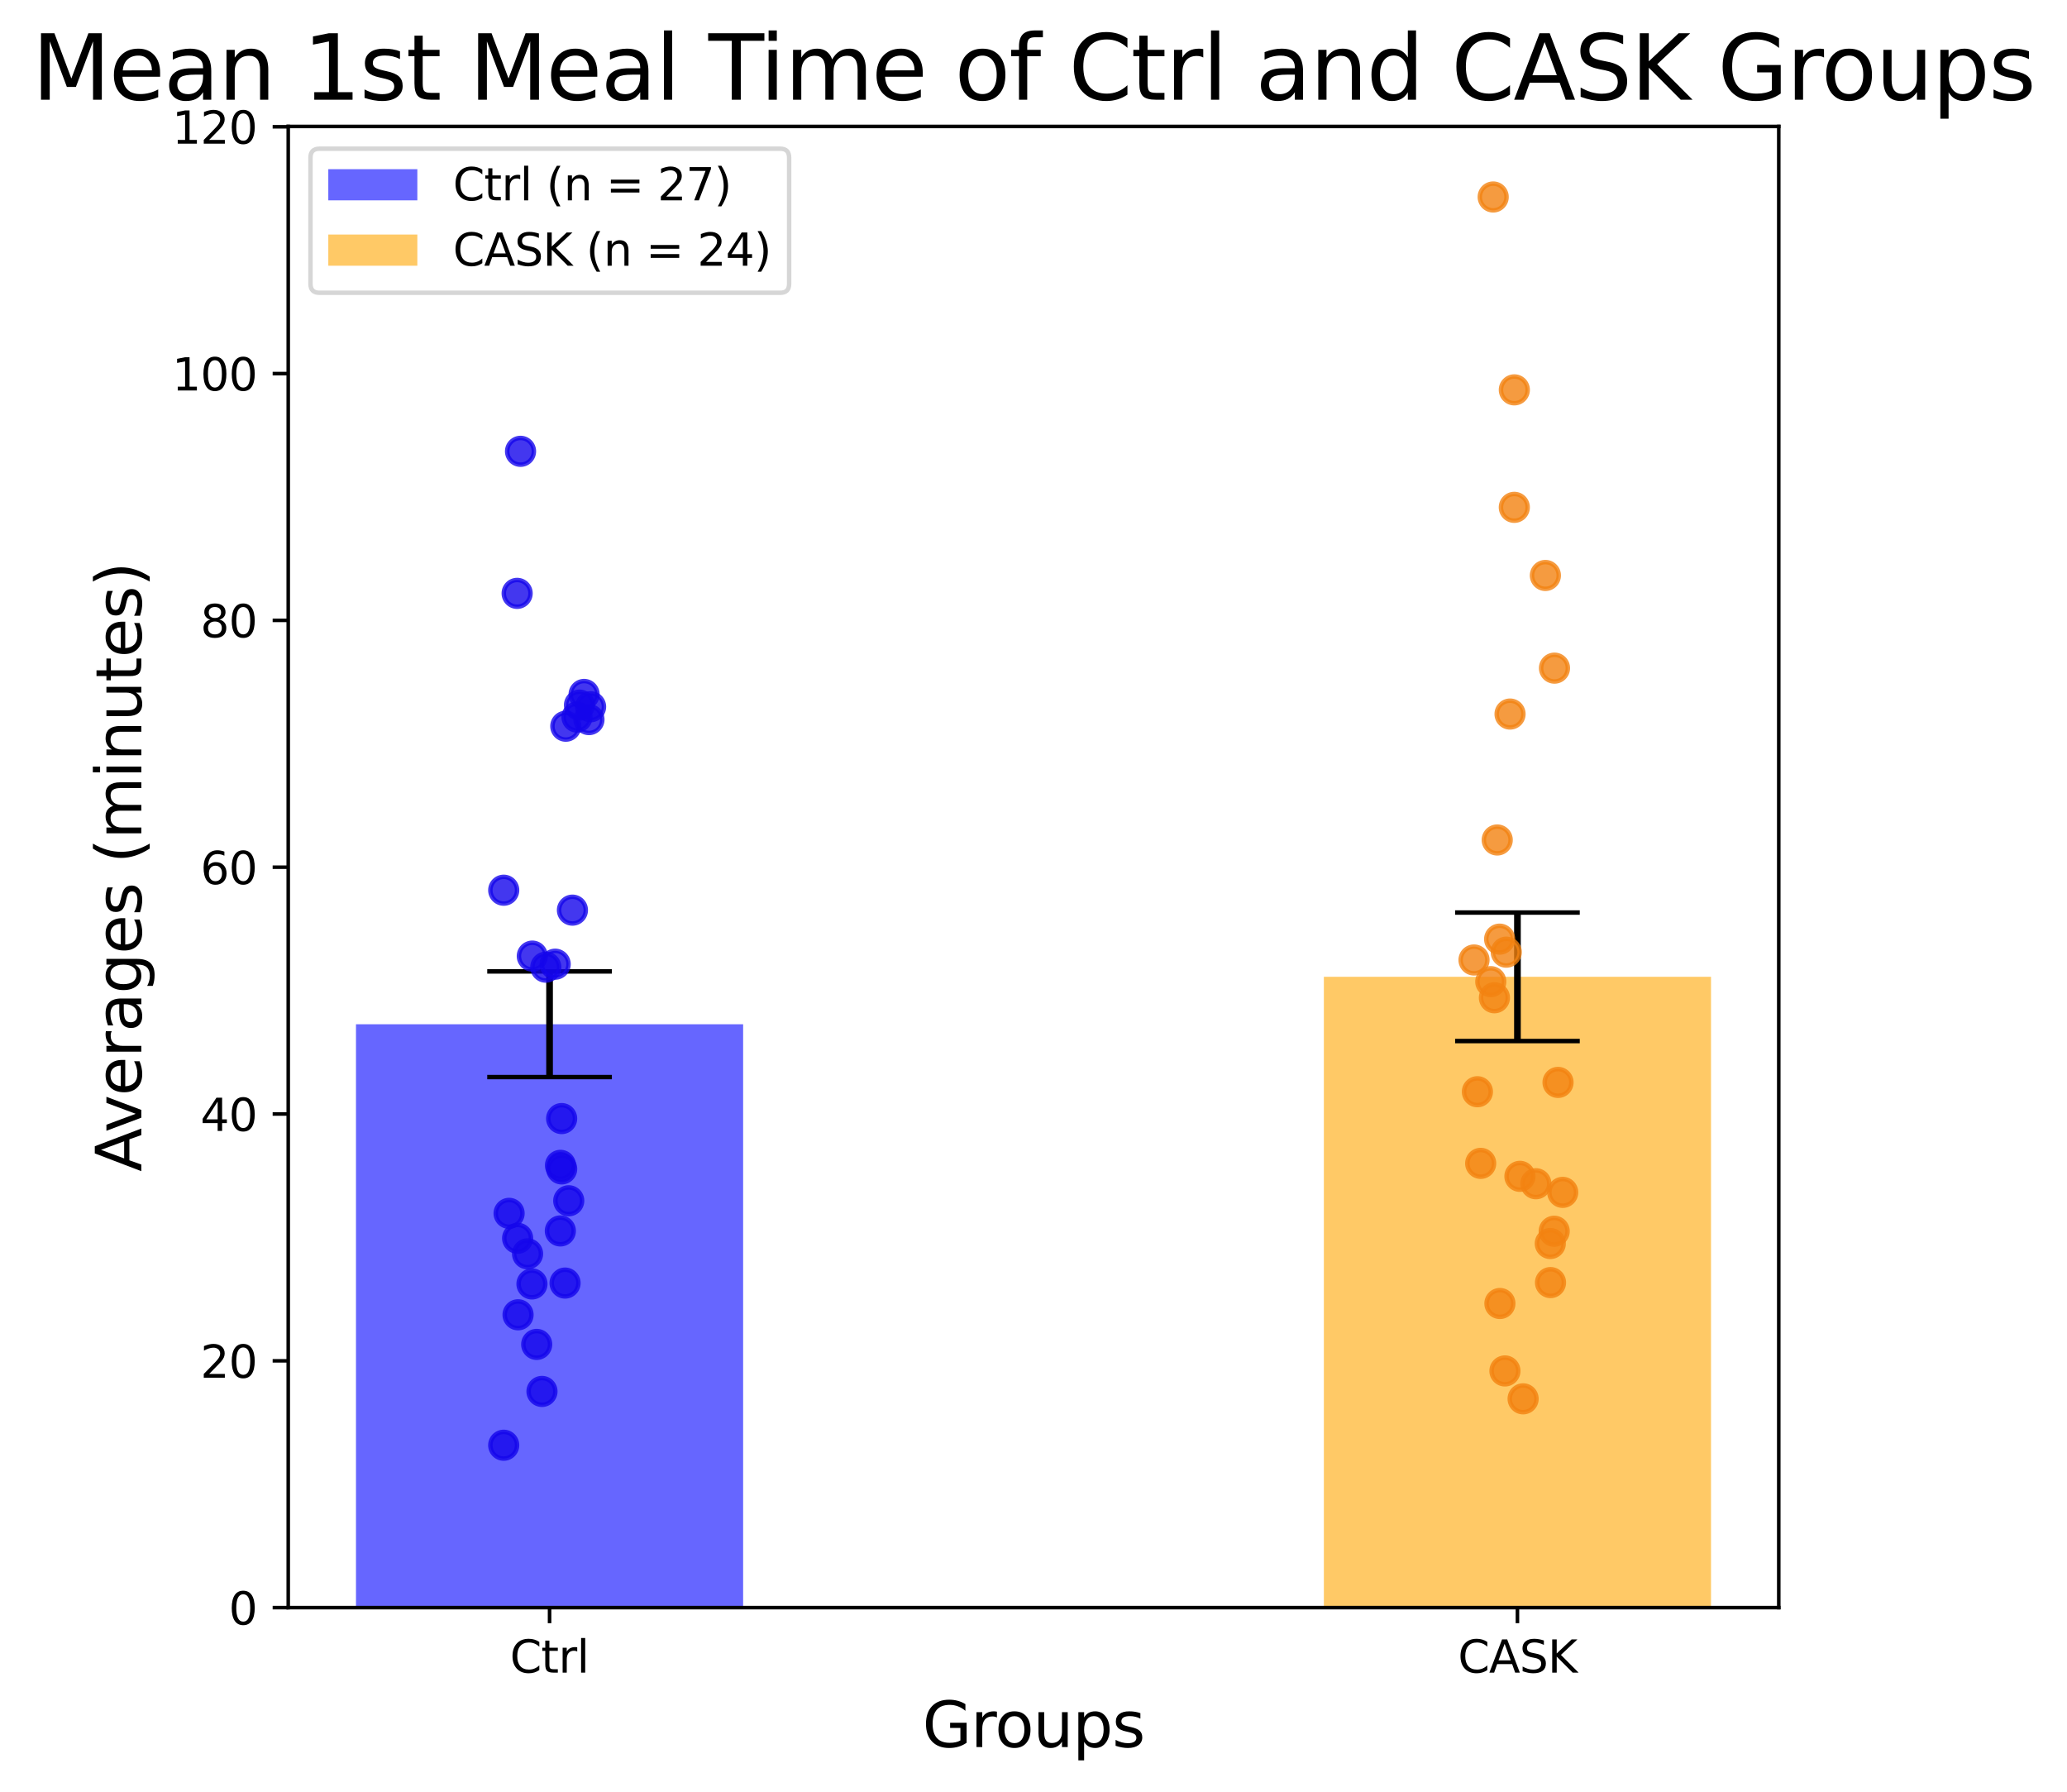<?xml version="1.0" encoding="utf-8" standalone="no"?>
<!DOCTYPE svg PUBLIC "-//W3C//DTD SVG 1.1//EN"
  "http://www.w3.org/Graphics/SVG/1.1/DTD/svg11.dtd">
<svg xmlns:xlink="http://www.w3.org/1999/xlink" width="464.284pt" height="402.464pt" viewBox="0 0 464.284 402.464" xmlns="http://www.w3.org/2000/svg" version="1.1">
 <defs>
  <style type="text/css">*{stroke-linejoin: round; stroke-linecap: butt}</style>
 </defs>
 <g id="figure_1">
  <g id="patch_1">
   <path d="M 0 402.464 
L 464.284 402.464 
L 464.284 0 
L 0 0 
z
" style="fill: #ffffff"/>
  </g>
  <g id="axes_1">
   <g id="patch_2">
    <path d="M 64.742 361.037 
L 399.542 361.037 
L 399.542 28.397 
L 64.742 28.397 
z
" style="fill: #ffffff"/>
   </g>
   <g id="patch_3">
    <path d="M 79.96 361.037 
L 166.921 361.037 
L 166.921 230.021 
L 79.96 230.021 
z
" clip-path="url(#pd42b64e1a0)" style="fill: #0000ff; opacity: 0.6"/>
   </g>
   <g id="patch_4">
    <path d="M 297.363 361.037 
L 384.324 361.037 
L 384.324 219.366 
L 297.363 219.366 
z
" clip-path="url(#pd42b64e1a0)" style="fill: #ffa500; opacity: 0.6"/>
   </g>
   <g id="LineCollection_1">
    <path d="M 123.441 241.887 
L 123.441 218.155 
" clip-path="url(#pd42b64e1a0)" style="fill: none; stroke: #000000; stroke-width: 1.5"/>
   </g>
   <g id="line2d_1">
    <defs>
     <path id="m897ebde134" d="M 14 0 
L -14 -0 
" style="stroke: #000000"/>
    </defs>
    <g clip-path="url(#pd42b64e1a0)">
     <use xlink:href="#m897ebde134" x="123.441" y="241.887" style="stroke: #000000"/>
    </g>
   </g>
   <g id="line2d_2">
    <g clip-path="url(#pd42b64e1a0)">
     <use xlink:href="#m897ebde134" x="123.441" y="218.155" style="stroke: #000000"/>
    </g>
   </g>
   <g id="LineCollection_2">
    <path d="M 340.843 233.795 
L 340.843 204.937 
" clip-path="url(#pd42b64e1a0)" style="fill: none; stroke: #000000; stroke-width: 1.5"/>
   </g>
   <g id="line2d_3">
    <g clip-path="url(#pd42b64e1a0)">
     <use xlink:href="#m897ebde134" x="340.843" y="233.795" style="stroke: #000000"/>
    </g>
   </g>
   <g id="line2d_4">
    <g clip-path="url(#pd42b64e1a0)">
     <use xlink:href="#m897ebde134" x="340.843" y="204.937" style="stroke: #000000"/>
    </g>
   </g>
   <g id="matplotlib.axis_1">
    <g id="xtick_1">
     <g id="line2d_5">
      <defs>
       <path id="m93d52ae593" d="M 0 0 
L 0 3.5 
" style="stroke: #000000; stroke-width: 0.8"/>
      </defs>
      <g>
       <use xlink:href="#m93d52ae593" x="123.441" y="361.037" style="stroke: #000000; stroke-width: 0.8"/>
      </g>
     </g>
     <g id="text_1">
      <!-- Ctrl -->
      <g transform="translate(114.545 375.635) scale(0.1 -0.1)">
       <defs>
        <path id="DejaVuSans-43" d="M 4122 4306 
L 4122 3641 
Q 3803 3938 3442 4084 
Q 3081 4231 2675 4231 
Q 1875 4231 1450 3742 
Q 1025 3253 1025 2328 
Q 1025 1406 1450 917 
Q 1875 428 2675 428 
Q 3081 428 3442 575 
Q 3803 722 4122 1019 
L 4122 359 
Q 3791 134 3420 21 
Q 3050 -91 2638 -91 
Q 1578 -91 968 557 
Q 359 1206 359 2328 
Q 359 3453 968 4101 
Q 1578 4750 2638 4750 
Q 3056 4750 3426 4639 
Q 3797 4528 4122 4306 
z
" transform="scale(0.016)"/>
        <path id="DejaVuSans-74" d="M 1172 4494 
L 1172 3500 
L 2356 3500 
L 2356 3053 
L 1172 3053 
L 1172 1153 
Q 1172 725 1289 603 
Q 1406 481 1766 481 
L 2356 481 
L 2356 0 
L 1766 0 
Q 1100 0 847 248 
Q 594 497 594 1153 
L 594 3053 
L 172 3053 
L 172 3500 
L 594 3500 
L 594 4494 
L 1172 4494 
z
" transform="scale(0.016)"/>
        <path id="DejaVuSans-72" d="M 2631 2963 
Q 2534 3019 2420 3045 
Q 2306 3072 2169 3072 
Q 1681 3072 1420 2755 
Q 1159 2438 1159 1844 
L 1159 0 
L 581 0 
L 581 3500 
L 1159 3500 
L 1159 2956 
Q 1341 3275 1631 3429 
Q 1922 3584 2338 3584 
Q 2397 3584 2469 3576 
Q 2541 3569 2628 3553 
L 2631 2963 
z
" transform="scale(0.016)"/>
        <path id="DejaVuSans-6c" d="M 603 4863 
L 1178 4863 
L 1178 0 
L 603 0 
L 603 4863 
z
" transform="scale(0.016)"/>
       </defs>
       <use xlink:href="#DejaVuSans-43"/>
       <use xlink:href="#DejaVuSans-74" x="69.824"/>
       <use xlink:href="#DejaVuSans-72" x="109.033"/>
       <use xlink:href="#DejaVuSans-6c" x="150.146"/>
      </g>
     </g>
    </g>
    <g id="xtick_2">
     <g id="line2d_6">
      <g>
       <use xlink:href="#m93d52ae593" x="340.843" y="361.037" style="stroke: #000000; stroke-width: 0.8"/>
      </g>
     </g>
     <g id="text_2">
      <!-- CASK -->
      <g transform="translate(327.479 375.635) scale(0.1 -0.1)">
       <defs>
        <path id="DejaVuSans-41" d="M 2188 4044 
L 1331 1722 
L 3047 1722 
L 2188 4044 
z
M 1831 4666 
L 2547 4666 
L 4325 0 
L 3669 0 
L 3244 1197 
L 1141 1197 
L 716 0 
L 50 0 
L 1831 4666 
z
" transform="scale(0.016)"/>
        <path id="DejaVuSans-53" d="M 3425 4513 
L 3425 3897 
Q 3066 4069 2747 4153 
Q 2428 4238 2131 4238 
Q 1616 4238 1336 4038 
Q 1056 3838 1056 3469 
Q 1056 3159 1242 3001 
Q 1428 2844 1947 2747 
L 2328 2669 
Q 3034 2534 3370 2195 
Q 3706 1856 3706 1288 
Q 3706 609 3251 259 
Q 2797 -91 1919 -91 
Q 1588 -91 1214 -16 
Q 841 59 441 206 
L 441 856 
Q 825 641 1194 531 
Q 1563 422 1919 422 
Q 2459 422 2753 634 
Q 3047 847 3047 1241 
Q 3047 1584 2836 1778 
Q 2625 1972 2144 2069 
L 1759 2144 
Q 1053 2284 737 2584 
Q 422 2884 422 3419 
Q 422 4038 858 4394 
Q 1294 4750 2059 4750 
Q 2388 4750 2728 4690 
Q 3069 4631 3425 4513 
z
" transform="scale(0.016)"/>
        <path id="DejaVuSans-4b" d="M 628 4666 
L 1259 4666 
L 1259 2694 
L 3353 4666 
L 4166 4666 
L 1850 2491 
L 4331 0 
L 3500 0 
L 1259 2247 
L 1259 0 
L 628 0 
L 628 4666 
z
" transform="scale(0.016)"/>
       </defs>
       <use xlink:href="#DejaVuSans-43"/>
       <use xlink:href="#DejaVuSans-41" x="69.824"/>
       <use xlink:href="#DejaVuSans-53" x="138.232"/>
       <use xlink:href="#DejaVuSans-4b" x="201.709"/>
      </g>
     </g>
    </g>
    <g id="text_3">
     <!-- Groups -->
     <g transform="translate(207.188 392.353) scale(0.14 -0.14)">
      <defs>
       <path id="DejaVuSans-47" d="M 3809 666 
L 3809 1919 
L 2778 1919 
L 2778 2438 
L 4434 2438 
L 4434 434 
Q 4069 175 3628 42 
Q 3188 -91 2688 -91 
Q 1594 -91 976 548 
Q 359 1188 359 2328 
Q 359 3472 976 4111 
Q 1594 4750 2688 4750 
Q 3144 4750 3555 4637 
Q 3966 4525 4313 4306 
L 4313 3634 
Q 3963 3931 3569 4081 
Q 3175 4231 2741 4231 
Q 1884 4231 1454 3753 
Q 1025 3275 1025 2328 
Q 1025 1384 1454 906 
Q 1884 428 2741 428 
Q 3075 428 3337 486 
Q 3600 544 3809 666 
z
" transform="scale(0.016)"/>
       <path id="DejaVuSans-6f" d="M 1959 3097 
Q 1497 3097 1228 2736 
Q 959 2375 959 1747 
Q 959 1119 1226 758 
Q 1494 397 1959 397 
Q 2419 397 2687 759 
Q 2956 1122 2956 1747 
Q 2956 2369 2687 2733 
Q 2419 3097 1959 3097 
z
M 1959 3584 
Q 2709 3584 3137 3096 
Q 3566 2609 3566 1747 
Q 3566 888 3137 398 
Q 2709 -91 1959 -91 
Q 1206 -91 779 398 
Q 353 888 353 1747 
Q 353 2609 779 3096 
Q 1206 3584 1959 3584 
z
" transform="scale(0.016)"/>
       <path id="DejaVuSans-75" d="M 544 1381 
L 544 3500 
L 1119 3500 
L 1119 1403 
Q 1119 906 1312 657 
Q 1506 409 1894 409 
Q 2359 409 2629 706 
Q 2900 1003 2900 1516 
L 2900 3500 
L 3475 3500 
L 3475 0 
L 2900 0 
L 2900 538 
Q 2691 219 2414 64 
Q 2138 -91 1772 -91 
Q 1169 -91 856 284 
Q 544 659 544 1381 
z
M 1991 3584 
L 1991 3584 
z
" transform="scale(0.016)"/>
       <path id="DejaVuSans-70" d="M 1159 525 
L 1159 -1331 
L 581 -1331 
L 581 3500 
L 1159 3500 
L 1159 2969 
Q 1341 3281 1617 3432 
Q 1894 3584 2278 3584 
Q 2916 3584 3314 3078 
Q 3713 2572 3713 1747 
Q 3713 922 3314 415 
Q 2916 -91 2278 -91 
Q 1894 -91 1617 61 
Q 1341 213 1159 525 
z
M 3116 1747 
Q 3116 2381 2855 2742 
Q 2594 3103 2138 3103 
Q 1681 3103 1420 2742 
Q 1159 2381 1159 1747 
Q 1159 1113 1420 752 
Q 1681 391 2138 391 
Q 2594 391 2855 752 
Q 3116 1113 3116 1747 
z
" transform="scale(0.016)"/>
       <path id="DejaVuSans-73" d="M 2834 3397 
L 2834 2853 
Q 2591 2978 2328 3040 
Q 2066 3103 1784 3103 
Q 1356 3103 1142 2972 
Q 928 2841 928 2578 
Q 928 2378 1081 2264 
Q 1234 2150 1697 2047 
L 1894 2003 
Q 2506 1872 2764 1633 
Q 3022 1394 3022 966 
Q 3022 478 2636 193 
Q 2250 -91 1575 -91 
Q 1294 -91 989 -36 
Q 684 19 347 128 
L 347 722 
Q 666 556 975 473 
Q 1284 391 1588 391 
Q 1994 391 2212 530 
Q 2431 669 2431 922 
Q 2431 1156 2273 1281 
Q 2116 1406 1581 1522 
L 1381 1569 
Q 847 1681 609 1914 
Q 372 2147 372 2553 
Q 372 3047 722 3315 
Q 1072 3584 1716 3584 
Q 2034 3584 2315 3537 
Q 2597 3491 2834 3397 
z
" transform="scale(0.016)"/>
      </defs>
      <use xlink:href="#DejaVuSans-47"/>
      <use xlink:href="#DejaVuSans-72" x="77.49"/>
      <use xlink:href="#DejaVuSans-6f" x="116.354"/>
      <use xlink:href="#DejaVuSans-75" x="177.535"/>
      <use xlink:href="#DejaVuSans-70" x="240.914"/>
      <use xlink:href="#DejaVuSans-73" x="304.391"/>
     </g>
    </g>
   </g>
   <g id="matplotlib.axis_2">
    <g id="ytick_1">
     <g id="line2d_7">
      <defs>
       <path id="mff7e9d0600" d="M 0 0 
L -3.5 0 
" style="stroke: #000000; stroke-width: 0.8"/>
      </defs>
      <g>
       <use xlink:href="#mff7e9d0600" x="64.742" y="361.037" style="stroke: #000000; stroke-width: 0.8"/>
      </g>
     </g>
     <g id="text_4">
      <!-- 0 -->
      <g transform="translate(51.38 364.836) scale(0.1 -0.1)">
       <defs>
        <path id="DejaVuSans-30" d="M 2034 4250 
Q 1547 4250 1301 3770 
Q 1056 3291 1056 2328 
Q 1056 1369 1301 889 
Q 1547 409 2034 409 
Q 2525 409 2770 889 
Q 3016 1369 3016 2328 
Q 3016 3291 2770 3770 
Q 2525 4250 2034 4250 
z
M 2034 4750 
Q 2819 4750 3233 4129 
Q 3647 3509 3647 2328 
Q 3647 1150 3233 529 
Q 2819 -91 2034 -91 
Q 1250 -91 836 529 
Q 422 1150 422 2328 
Q 422 3509 836 4129 
Q 1250 4750 2034 4750 
z
" transform="scale(0.016)"/>
       </defs>
       <use xlink:href="#DejaVuSans-30"/>
      </g>
     </g>
    </g>
    <g id="ytick_2">
     <g id="line2d_8">
      <g>
       <use xlink:href="#mff7e9d0600" x="64.742" y="305.609" style="stroke: #000000; stroke-width: 0.8"/>
      </g>
     </g>
     <g id="text_5">
      <!-- 20 -->
      <g transform="translate(45.017 309.408) scale(0.1 -0.1)">
       <defs>
        <path id="DejaVuSans-32" d="M 1228 531 
L 3431 531 
L 3431 0 
L 469 0 
L 469 531 
Q 828 903 1448 1529 
Q 2069 2156 2228 2338 
Q 2531 2678 2651 2914 
Q 2772 3150 2772 3378 
Q 2772 3750 2511 3984 
Q 2250 4219 1831 4219 
Q 1534 4219 1204 4116 
Q 875 4013 500 3803 
L 500 4441 
Q 881 4594 1212 4672 
Q 1544 4750 1819 4750 
Q 2544 4750 2975 4387 
Q 3406 4025 3406 3419 
Q 3406 3131 3298 2873 
Q 3191 2616 2906 2266 
Q 2828 2175 2409 1742 
Q 1991 1309 1228 531 
z
" transform="scale(0.016)"/>
       </defs>
       <use xlink:href="#DejaVuSans-32"/>
       <use xlink:href="#DejaVuSans-30" x="63.623"/>
      </g>
     </g>
    </g>
    <g id="ytick_3">
     <g id="line2d_9">
      <g>
       <use xlink:href="#mff7e9d0600" x="64.742" y="250.18" style="stroke: #000000; stroke-width: 0.8"/>
      </g>
     </g>
     <g id="text_6">
      <!-- 40 -->
      <g transform="translate(45.017 253.98) scale(0.1 -0.1)">
       <defs>
        <path id="DejaVuSans-34" d="M 2419 4116 
L 825 1625 
L 2419 1625 
L 2419 4116 
z
M 2253 4666 
L 3047 4666 
L 3047 1625 
L 3713 1625 
L 3713 1100 
L 3047 1100 
L 3047 0 
L 2419 0 
L 2419 1100 
L 313 1100 
L 313 1709 
L 2253 4666 
z
" transform="scale(0.016)"/>
       </defs>
       <use xlink:href="#DejaVuSans-34"/>
       <use xlink:href="#DejaVuSans-30" x="63.623"/>
      </g>
     </g>
    </g>
    <g id="ytick_4">
     <g id="line2d_10">
      <g>
       <use xlink:href="#mff7e9d0600" x="64.742" y="194.752" style="stroke: #000000; stroke-width: 0.8"/>
      </g>
     </g>
     <g id="text_7">
      <!-- 60 -->
      <g transform="translate(45.017 198.551) scale(0.1 -0.1)">
       <defs>
        <path id="DejaVuSans-36" d="M 2113 2584 
Q 1688 2584 1439 2293 
Q 1191 2003 1191 1497 
Q 1191 994 1439 701 
Q 1688 409 2113 409 
Q 2538 409 2786 701 
Q 3034 994 3034 1497 
Q 3034 2003 2786 2293 
Q 2538 2584 2113 2584 
z
M 3366 4563 
L 3366 3988 
Q 3128 4100 2886 4159 
Q 2644 4219 2406 4219 
Q 1781 4219 1451 3797 
Q 1122 3375 1075 2522 
Q 1259 2794 1537 2939 
Q 1816 3084 2150 3084 
Q 2853 3084 3261 2657 
Q 3669 2231 3669 1497 
Q 3669 778 3244 343 
Q 2819 -91 2113 -91 
Q 1303 -91 875 529 
Q 447 1150 447 2328 
Q 447 3434 972 4092 
Q 1497 4750 2381 4750 
Q 2619 4750 2861 4703 
Q 3103 4656 3366 4563 
z
" transform="scale(0.016)"/>
       </defs>
       <use xlink:href="#DejaVuSans-36"/>
       <use xlink:href="#DejaVuSans-30" x="63.623"/>
      </g>
     </g>
    </g>
    <g id="ytick_5">
     <g id="line2d_11">
      <g>
       <use xlink:href="#mff7e9d0600" x="64.742" y="139.324" style="stroke: #000000; stroke-width: 0.8"/>
      </g>
     </g>
     <g id="text_8">
      <!-- 80 -->
      <g transform="translate(45.017 143.123) scale(0.1 -0.1)">
       <defs>
        <path id="DejaVuSans-38" d="M 2034 2216 
Q 1584 2216 1326 1975 
Q 1069 1734 1069 1313 
Q 1069 891 1326 650 
Q 1584 409 2034 409 
Q 2484 409 2743 651 
Q 3003 894 3003 1313 
Q 3003 1734 2745 1975 
Q 2488 2216 2034 2216 
z
M 1403 2484 
Q 997 2584 770 2862 
Q 544 3141 544 3541 
Q 544 4100 942 4425 
Q 1341 4750 2034 4750 
Q 2731 4750 3128 4425 
Q 3525 4100 3525 3541 
Q 3525 3141 3298 2862 
Q 3072 2584 2669 2484 
Q 3125 2378 3379 2068 
Q 3634 1759 3634 1313 
Q 3634 634 3220 271 
Q 2806 -91 2034 -91 
Q 1263 -91 848 271 
Q 434 634 434 1313 
Q 434 1759 690 2068 
Q 947 2378 1403 2484 
z
M 1172 3481 
Q 1172 3119 1398 2916 
Q 1625 2713 2034 2713 
Q 2441 2713 2670 2916 
Q 2900 3119 2900 3481 
Q 2900 3844 2670 4047 
Q 2441 4250 2034 4250 
Q 1625 4250 1398 4047 
Q 1172 3844 1172 3481 
z
" transform="scale(0.016)"/>
       </defs>
       <use xlink:href="#DejaVuSans-38"/>
       <use xlink:href="#DejaVuSans-30" x="63.623"/>
      </g>
     </g>
    </g>
    <g id="ytick_6">
     <g id="line2d_12">
      <g>
       <use xlink:href="#mff7e9d0600" x="64.742" y="83.896" style="stroke: #000000; stroke-width: 0.8"/>
      </g>
     </g>
     <g id="text_9">
      <!-- 100 -->
      <g transform="translate(38.655 87.695) scale(0.1 -0.1)">
       <defs>
        <path id="DejaVuSans-31" d="M 794 531 
L 1825 531 
L 1825 4091 
L 703 3866 
L 703 4441 
L 1819 4666 
L 2450 4666 
L 2450 531 
L 3481 531 
L 3481 0 
L 794 0 
L 794 531 
z
" transform="scale(0.016)"/>
       </defs>
       <use xlink:href="#DejaVuSans-31"/>
       <use xlink:href="#DejaVuSans-30" x="63.623"/>
       <use xlink:href="#DejaVuSans-30" x="127.246"/>
      </g>
     </g>
    </g>
    <g id="ytick_7">
     <g id="line2d_13">
      <g>
       <use xlink:href="#mff7e9d0600" x="64.742" y="28.468" style="stroke: #000000; stroke-width: 0.8"/>
      </g>
     </g>
     <g id="text_10">
      <!-- 120 -->
      <g transform="translate(38.655 32.267) scale(0.1 -0.1)">
       <use xlink:href="#DejaVuSans-31"/>
       <use xlink:href="#DejaVuSans-32" x="63.623"/>
       <use xlink:href="#DejaVuSans-30" x="127.246"/>
      </g>
     </g>
    </g>
    <g id="text_11">
     <!-- Averages (minutes) -->
     <g transform="translate(31.743 263.13) rotate(-90) scale(0.14 -0.14)">
      <defs>
       <path id="DejaVuSans-76" d="M 191 3500 
L 800 3500 
L 1894 563 
L 2988 3500 
L 3597 3500 
L 2284 0 
L 1503 0 
L 191 3500 
z
" transform="scale(0.016)"/>
       <path id="DejaVuSans-65" d="M 3597 1894 
L 3597 1613 
L 953 1613 
Q 991 1019 1311 708 
Q 1631 397 2203 397 
Q 2534 397 2845 478 
Q 3156 559 3463 722 
L 3463 178 
Q 3153 47 2828 -22 
Q 2503 -91 2169 -91 
Q 1331 -91 842 396 
Q 353 884 353 1716 
Q 353 2575 817 3079 
Q 1281 3584 2069 3584 
Q 2775 3584 3186 3129 
Q 3597 2675 3597 1894 
z
M 3022 2063 
Q 3016 2534 2758 2815 
Q 2500 3097 2075 3097 
Q 1594 3097 1305 2825 
Q 1016 2553 972 2059 
L 3022 2063 
z
" transform="scale(0.016)"/>
       <path id="DejaVuSans-61" d="M 2194 1759 
Q 1497 1759 1228 1600 
Q 959 1441 959 1056 
Q 959 750 1161 570 
Q 1363 391 1709 391 
Q 2188 391 2477 730 
Q 2766 1069 2766 1631 
L 2766 1759 
L 2194 1759 
z
M 3341 1997 
L 3341 0 
L 2766 0 
L 2766 531 
Q 2569 213 2275 61 
Q 1981 -91 1556 -91 
Q 1019 -91 701 211 
Q 384 513 384 1019 
Q 384 1609 779 1909 
Q 1175 2209 1959 2209 
L 2766 2209 
L 2766 2266 
Q 2766 2663 2505 2880 
Q 2244 3097 1772 3097 
Q 1472 3097 1187 3025 
Q 903 2953 641 2809 
L 641 3341 
Q 956 3463 1253 3523 
Q 1550 3584 1831 3584 
Q 2591 3584 2966 3190 
Q 3341 2797 3341 1997 
z
" transform="scale(0.016)"/>
       <path id="DejaVuSans-67" d="M 2906 1791 
Q 2906 2416 2648 2759 
Q 2391 3103 1925 3103 
Q 1463 3103 1205 2759 
Q 947 2416 947 1791 
Q 947 1169 1205 825 
Q 1463 481 1925 481 
Q 2391 481 2648 825 
Q 2906 1169 2906 1791 
z
M 3481 434 
Q 3481 -459 3084 -895 
Q 2688 -1331 1869 -1331 
Q 1566 -1331 1297 -1286 
Q 1028 -1241 775 -1147 
L 775 -588 
Q 1028 -725 1275 -790 
Q 1522 -856 1778 -856 
Q 2344 -856 2625 -561 
Q 2906 -266 2906 331 
L 2906 616 
Q 2728 306 2450 153 
Q 2172 0 1784 0 
Q 1141 0 747 490 
Q 353 981 353 1791 
Q 353 2603 747 3093 
Q 1141 3584 1784 3584 
Q 2172 3584 2450 3431 
Q 2728 3278 2906 2969 
L 2906 3500 
L 3481 3500 
L 3481 434 
z
" transform="scale(0.016)"/>
       <path id="DejaVuSans-20" transform="scale(0.016)"/>
       <path id="DejaVuSans-28" d="M 1984 4856 
Q 1566 4138 1362 3434 
Q 1159 2731 1159 2009 
Q 1159 1288 1364 580 
Q 1569 -128 1984 -844 
L 1484 -844 
Q 1016 -109 783 600 
Q 550 1309 550 2009 
Q 550 2706 781 3412 
Q 1013 4119 1484 4856 
L 1984 4856 
z
" transform="scale(0.016)"/>
       <path id="DejaVuSans-6d" d="M 3328 2828 
Q 3544 3216 3844 3400 
Q 4144 3584 4550 3584 
Q 5097 3584 5394 3201 
Q 5691 2819 5691 2113 
L 5691 0 
L 5113 0 
L 5113 2094 
Q 5113 2597 4934 2840 
Q 4756 3084 4391 3084 
Q 3944 3084 3684 2787 
Q 3425 2491 3425 1978 
L 3425 0 
L 2847 0 
L 2847 2094 
Q 2847 2600 2669 2842 
Q 2491 3084 2119 3084 
Q 1678 3084 1418 2786 
Q 1159 2488 1159 1978 
L 1159 0 
L 581 0 
L 581 3500 
L 1159 3500 
L 1159 2956 
Q 1356 3278 1631 3431 
Q 1906 3584 2284 3584 
Q 2666 3584 2933 3390 
Q 3200 3197 3328 2828 
z
" transform="scale(0.016)"/>
       <path id="DejaVuSans-69" d="M 603 3500 
L 1178 3500 
L 1178 0 
L 603 0 
L 603 3500 
z
M 603 4863 
L 1178 4863 
L 1178 4134 
L 603 4134 
L 603 4863 
z
" transform="scale(0.016)"/>
       <path id="DejaVuSans-6e" d="M 3513 2113 
L 3513 0 
L 2938 0 
L 2938 2094 
Q 2938 2591 2744 2837 
Q 2550 3084 2163 3084 
Q 1697 3084 1428 2787 
Q 1159 2491 1159 1978 
L 1159 0 
L 581 0 
L 581 3500 
L 1159 3500 
L 1159 2956 
Q 1366 3272 1645 3428 
Q 1925 3584 2291 3584 
Q 2894 3584 3203 3211 
Q 3513 2838 3513 2113 
z
" transform="scale(0.016)"/>
       <path id="DejaVuSans-29" d="M 513 4856 
L 1013 4856 
Q 1481 4119 1714 3412 
Q 1947 2706 1947 2009 
Q 1947 1309 1714 600 
Q 1481 -109 1013 -844 
L 513 -844 
Q 928 -128 1133 580 
Q 1338 1288 1338 2009 
Q 1338 2731 1133 3434 
Q 928 4138 513 4856 
z
" transform="scale(0.016)"/>
      </defs>
      <use xlink:href="#DejaVuSans-41"/>
      <use xlink:href="#DejaVuSans-76" x="62.533"/>
      <use xlink:href="#DejaVuSans-65" x="121.713"/>
      <use xlink:href="#DejaVuSans-72" x="183.236"/>
      <use xlink:href="#DejaVuSans-61" x="224.35"/>
      <use xlink:href="#DejaVuSans-67" x="285.629"/>
      <use xlink:href="#DejaVuSans-65" x="349.105"/>
      <use xlink:href="#DejaVuSans-73" x="410.629"/>
      <use xlink:href="#DejaVuSans-20" x="462.729"/>
      <use xlink:href="#DejaVuSans-28" x="494.516"/>
      <use xlink:href="#DejaVuSans-6d" x="533.529"/>
      <use xlink:href="#DejaVuSans-69" x="630.941"/>
      <use xlink:href="#DejaVuSans-6e" x="658.725"/>
      <use xlink:href="#DejaVuSans-75" x="722.104"/>
      <use xlink:href="#DejaVuSans-74" x="785.482"/>
      <use xlink:href="#DejaVuSans-65" x="824.691"/>
      <use xlink:href="#DejaVuSans-73" x="886.215"/>
      <use xlink:href="#DejaVuSans-29" x="938.314"/>
     </g>
    </g>
   </g>
   <g id="PathCollection_1">
    <defs>
     <path id="m8c3dc78473" d="M 0 3 
C 0.796 3 1.559 2.684 2.121 2.121 
C 2.684 1.559 3 0.796 3 0 
C 3 -0.796 2.684 -1.559 2.121 -2.121 
C 1.559 -2.684 0.796 -3 0 -3 
C -0.796 -3 -1.559 -2.684 -2.121 -2.121 
C -2.684 -1.559 -3 -0.796 -3 0 
C -3 0.796 -2.684 1.559 -2.121 2.121 
C -1.559 2.684 -0.796 3 0 3 
z
" style="stroke: #1405eb; stroke-opacity: 0.8"/>
    </defs>
    <g clip-path="url(#pd42b64e1a0)">
     <use xlink:href="#m8c3dc78473" x="116.92" y="101.356" style="fill: #1405eb; fill-opacity: 0.8; stroke: #1405eb; stroke-opacity: 0.8"/>
     <use xlink:href="#m8c3dc78473" x="125.892" y="261.71" style="fill: #1405eb; fill-opacity: 0.8; stroke: #1405eb; stroke-opacity: 0.8"/>
     <use xlink:href="#m8c3dc78473" x="132.289" y="161.606" style="fill: #1405eb; fill-opacity: 0.8; stroke: #1405eb; stroke-opacity: 0.8"/>
     <use xlink:href="#m8c3dc78473" x="113.143" y="324.565" style="fill: #1405eb; fill-opacity: 0.8; stroke: #1405eb; stroke-opacity: 0.8"/>
     <use xlink:href="#m8c3dc78473" x="126.154" y="251.206" style="fill: #1405eb; fill-opacity: 0.8; stroke: #1405eb; stroke-opacity: 0.8"/>
     <use xlink:href="#m8c3dc78473" x="126.161" y="262.513" style="fill: #1405eb; fill-opacity: 0.8; stroke: #1405eb; stroke-opacity: 0.8"/>
     <use xlink:href="#m8c3dc78473" x="116.364" y="295.271" style="fill: #1405eb; fill-opacity: 0.8; stroke: #1405eb; stroke-opacity: 0.8"/>
     <use xlink:href="#m8c3dc78473" x="126.922" y="288.149" style="fill: #1405eb; fill-opacity: 0.8; stroke: #1405eb; stroke-opacity: 0.8"/>
     <use xlink:href="#m8c3dc78473" x="132.657" y="158.724" style="fill: #1405eb; fill-opacity: 0.8; stroke: #1405eb; stroke-opacity: 0.8"/>
     <use xlink:href="#m8c3dc78473" x="131.198" y="155.952" style="fill: #1405eb; fill-opacity: 0.8; stroke: #1405eb; stroke-opacity: 0.8"/>
     <use xlink:href="#m8c3dc78473" x="116.267" y="278.089" style="fill: #1405eb; fill-opacity: 0.8; stroke: #1405eb; stroke-opacity: 0.8"/>
     <use xlink:href="#m8c3dc78473" x="125.863" y="276.44" style="fill: #1405eb; fill-opacity: 0.8; stroke: #1405eb; stroke-opacity: 0.8"/>
     <use xlink:href="#m8c3dc78473" x="113.145" y="199.921" style="fill: #1405eb; fill-opacity: 0.8; stroke: #1405eb; stroke-opacity: 0.8"/>
     <use xlink:href="#m8c3dc78473" x="122.594" y="217.201" style="fill: #1405eb; fill-opacity: 0.8; stroke: #1405eb; stroke-opacity: 0.8"/>
     <use xlink:href="#m8c3dc78473" x="127.748" y="269.663" style="fill: #1405eb; fill-opacity: 0.8; stroke: #1405eb; stroke-opacity: 0.8"/>
     <use xlink:href="#m8c3dc78473" x="116.159" y="133.255" style="fill: #1405eb; fill-opacity: 0.8; stroke: #1405eb; stroke-opacity: 0.8"/>
     <use xlink:href="#m8c3dc78473" x="128.579" y="204.397" style="fill: #1405eb; fill-opacity: 0.8; stroke: #1405eb; stroke-opacity: 0.8"/>
     <use xlink:href="#m8c3dc78473" x="119.564" y="214.72" style="fill: #1405eb; fill-opacity: 0.8; stroke: #1405eb; stroke-opacity: 0.8"/>
     <use xlink:href="#m8c3dc78473" x="127.088" y="163.089" style="fill: #1405eb; fill-opacity: 0.8; stroke: #1405eb; stroke-opacity: 0.8"/>
     <use xlink:href="#m8c3dc78473" x="124.702" y="216.536" style="fill: #1405eb; fill-opacity: 0.8; stroke: #1405eb; stroke-opacity: 0.8"/>
     <use xlink:href="#m8c3dc78473" x="129.608" y="161.038" style="fill: #1405eb; fill-opacity: 0.8; stroke: #1405eb; stroke-opacity: 0.8"/>
     <use xlink:href="#m8c3dc78473" x="130.162" y="158.35" style="fill: #1405eb; fill-opacity: 0.8; stroke: #1405eb; stroke-opacity: 0.8"/>
     <use xlink:href="#m8c3dc78473" x="120.551" y="301.923" style="fill: #1405eb; fill-opacity: 0.8; stroke: #1405eb; stroke-opacity: 0.8"/>
     <use xlink:href="#m8c3dc78473" x="121.737" y="312.482" style="fill: #1405eb; fill-opacity: 0.8; stroke: #1405eb; stroke-opacity: 0.8"/>
     <use xlink:href="#m8c3dc78473" x="114.352" y="272.49" style="fill: #1405eb; fill-opacity: 0.8; stroke: #1405eb; stroke-opacity: 0.8"/>
     <use xlink:href="#m8c3dc78473" x="118.5" y="281.581" style="fill: #1405eb; fill-opacity: 0.8; stroke: #1405eb; stroke-opacity: 0.8"/>
     <use xlink:href="#m8c3dc78473" x="119.486" y="288.343" style="fill: #1405eb; fill-opacity: 0.8; stroke: #1405eb; stroke-opacity: 0.8"/>
    </g>
   </g>
   <g id="PathCollection_2">
    <defs>
     <path id="m11f673dedd" d="M 0 3 
C 0.796 3 1.559 2.684 2.121 2.121 
C 2.684 1.559 3 0.796 3 0 
C 3 -0.796 2.684 -1.559 2.121 -2.121 
C 1.559 -2.684 0.796 -3 0 -3 
C -0.796 -3 -1.559 -2.684 -2.121 -2.121 
C -2.684 -1.559 -3 -0.796 -3 0 
C -3 0.796 -2.684 1.559 -2.121 2.121 
C -1.559 2.684 -0.796 3 0 3 
z
" style="stroke: #f28211; stroke-opacity: 0.8"/>
    </defs>
    <g clip-path="url(#pd42b64e1a0)">
     <use xlink:href="#m11f673dedd" x="348.273" y="288.038" style="fill: #f28211; fill-opacity: 0.8; stroke: #f28211; stroke-opacity: 0.8"/>
     <use xlink:href="#m11f673dedd" x="349.961" y="243.086" style="fill: #f28211; fill-opacity: 0.8; stroke: #f28211; stroke-opacity: 0.8"/>
     <use xlink:href="#m11f673dedd" x="340.141" y="113.938" style="fill: #f28211; fill-opacity: 0.8; stroke: #f28211; stroke-opacity: 0.8"/>
     <use xlink:href="#m11f673dedd" x="336.905" y="292.735" style="fill: #f28211; fill-opacity: 0.8; stroke: #f28211; stroke-opacity: 0.8"/>
     <use xlink:href="#m11f673dedd" x="342.118" y="314.145" style="fill: #f28211; fill-opacity: 0.8; stroke: #f28211; stroke-opacity: 0.8"/>
     <use xlink:href="#m11f673dedd" x="331.85" y="245.178" style="fill: #f28211; fill-opacity: 0.8; stroke: #f28211; stroke-opacity: 0.8"/>
     <use xlink:href="#m11f673dedd" x="347.121" y="129.236" style="fill: #f28211; fill-opacity: 0.8; stroke: #f28211; stroke-opacity: 0.8"/>
     <use xlink:href="#m11f673dedd" x="344.989" y="265.839" style="fill: #f28211; fill-opacity: 0.8; stroke: #f28211; stroke-opacity: 0.8"/>
     <use xlink:href="#m11f673dedd" x="348.222" y="279.266" style="fill: #f28211; fill-opacity: 0.8; stroke: #f28211; stroke-opacity: 0.8"/>
     <use xlink:href="#m11f673dedd" x="338.033" y="307.881" style="fill: #f28211; fill-opacity: 0.8; stroke: #f28211; stroke-opacity: 0.8"/>
     <use xlink:href="#m11f673dedd" x="336.304" y="188.641" style="fill: #f28211; fill-opacity: 0.8; stroke: #f28211; stroke-opacity: 0.8"/>
     <use xlink:href="#m11f673dedd" x="336.843" y="210.91" style="fill: #f28211; fill-opacity: 0.8; stroke: #f28211; stroke-opacity: 0.8"/>
     <use xlink:href="#m11f673dedd" x="339.182" y="160.359" style="fill: #f28211; fill-opacity: 0.8; stroke: #f28211; stroke-opacity: 0.8"/>
     <use xlink:href="#m11f673dedd" x="334.853" y="220.457" style="fill: #f28211; fill-opacity: 0.8; stroke: #f28211; stroke-opacity: 0.8"/>
     <use xlink:href="#m11f673dedd" x="340.146" y="87.554" style="fill: #f28211; fill-opacity: 0.8; stroke: #f28211; stroke-opacity: 0.8"/>
     <use xlink:href="#m11f673dedd" x="341.399" y="264.176" style="fill: #f28211; fill-opacity: 0.8; stroke: #f28211; stroke-opacity: 0.8"/>
     <use xlink:href="#m11f673dedd" x="335.396" y="44.237" style="fill: #f28211; fill-opacity: 0.8; stroke: #f28211; stroke-opacity: 0.8"/>
     <use xlink:href="#m11f673dedd" x="349.1" y="276.509" style="fill: #f28211; fill-opacity: 0.8; stroke: #f28211; stroke-opacity: 0.8"/>
     <use xlink:href="#m11f673dedd" x="331.091" y="215.593" style="fill: #f28211; fill-opacity: 0.8; stroke: #f28211; stroke-opacity: 0.8"/>
     <use xlink:href="#m11f673dedd" x="335.674" y="224.074" style="fill: #f28211; fill-opacity: 0.8; stroke: #f28211; stroke-opacity: 0.8"/>
     <use xlink:href="#m11f673dedd" x="349.165" y="150.049" style="fill: #f28211; fill-opacity: 0.8; stroke: #f28211; stroke-opacity: 0.8"/>
     <use xlink:href="#m11f673dedd" x="332.585" y="261.266" style="fill: #f28211; fill-opacity: 0.8; stroke: #f28211; stroke-opacity: 0.8"/>
     <use xlink:href="#m11f673dedd" x="351.011" y="267.779" style="fill: #f28211; fill-opacity: 0.8; stroke: #f28211; stroke-opacity: 0.8"/>
     <use xlink:href="#m11f673dedd" x="338.335" y="213.833" style="fill: #f28211; fill-opacity: 0.8; stroke: #f28211; stroke-opacity: 0.8"/>
    </g>
   </g>
   <g id="patch_5">
    <path d="M 64.742 361.037 
L 64.742 28.397 
" style="fill: none; stroke: #000000; stroke-width: 0.8; stroke-linejoin: miter; stroke-linecap: square"/>
   </g>
   <g id="patch_6">
    <path d="M 399.542 361.037 
L 399.542 28.397 
" style="fill: none; stroke: #000000; stroke-width: 0.8; stroke-linejoin: miter; stroke-linecap: square"/>
   </g>
   <g id="patch_7">
    <path d="M 64.742 361.037 
L 399.542 361.037 
" style="fill: none; stroke: #000000; stroke-width: 0.8; stroke-linejoin: miter; stroke-linecap: square"/>
   </g>
   <g id="patch_8">
    <path d="M 64.742 28.397 
L 399.542 28.397 
" style="fill: none; stroke: #000000; stroke-width: 0.8; stroke-linejoin: miter; stroke-linecap: square"/>
   </g>
   <g id="text_12">
    <!-- Mean 1st Meal Time of Ctrl and CASK Groups -->
    <g transform="translate(7.2 22.397) scale(0.2 -0.2)">
     <defs>
      <path id="DejaVuSans-4d" d="M 628 4666 
L 1569 4666 
L 2759 1491 
L 3956 4666 
L 4897 4666 
L 4897 0 
L 4281 0 
L 4281 4097 
L 3078 897 
L 2444 897 
L 1241 4097 
L 1241 0 
L 628 0 
L 628 4666 
z
" transform="scale(0.016)"/>
      <path id="DejaVuSans-54" d="M -19 4666 
L 3928 4666 
L 3928 4134 
L 2272 4134 
L 2272 0 
L 1638 0 
L 1638 4134 
L -19 4134 
L -19 4666 
z
" transform="scale(0.016)"/>
      <path id="DejaVuSans-66" d="M 2375 4863 
L 2375 4384 
L 1825 4384 
Q 1516 4384 1395 4259 
Q 1275 4134 1275 3809 
L 1275 3500 
L 2222 3500 
L 2222 3053 
L 1275 3053 
L 1275 0 
L 697 0 
L 697 3053 
L 147 3053 
L 147 3500 
L 697 3500 
L 697 3744 
Q 697 4328 969 4595 
Q 1241 4863 1831 4863 
L 2375 4863 
z
" transform="scale(0.016)"/>
      <path id="DejaVuSans-64" d="M 2906 2969 
L 2906 4863 
L 3481 4863 
L 3481 0 
L 2906 0 
L 2906 525 
Q 2725 213 2448 61 
Q 2172 -91 1784 -91 
Q 1150 -91 751 415 
Q 353 922 353 1747 
Q 353 2572 751 3078 
Q 1150 3584 1784 3584 
Q 2172 3584 2448 3432 
Q 2725 3281 2906 2969 
z
M 947 1747 
Q 947 1113 1208 752 
Q 1469 391 1925 391 
Q 2381 391 2643 752 
Q 2906 1113 2906 1747 
Q 2906 2381 2643 2742 
Q 2381 3103 1925 3103 
Q 1469 3103 1208 2742 
Q 947 2381 947 1747 
z
" transform="scale(0.016)"/>
     </defs>
     <use xlink:href="#DejaVuSans-4d"/>
     <use xlink:href="#DejaVuSans-65" x="86.279"/>
     <use xlink:href="#DejaVuSans-61" x="147.803"/>
     <use xlink:href="#DejaVuSans-6e" x="209.082"/>
     <use xlink:href="#DejaVuSans-20" x="272.461"/>
     <use xlink:href="#DejaVuSans-31" x="304.248"/>
     <use xlink:href="#DejaVuSans-73" x="367.871"/>
     <use xlink:href="#DejaVuSans-74" x="419.971"/>
     <use xlink:href="#DejaVuSans-20" x="459.18"/>
     <use xlink:href="#DejaVuSans-4d" x="490.967"/>
     <use xlink:href="#DejaVuSans-65" x="577.246"/>
     <use xlink:href="#DejaVuSans-61" x="638.77"/>
     <use xlink:href="#DejaVuSans-6c" x="700.049"/>
     <use xlink:href="#DejaVuSans-20" x="727.832"/>
     <use xlink:href="#DejaVuSans-54" x="759.619"/>
     <use xlink:href="#DejaVuSans-69" x="817.578"/>
     <use xlink:href="#DejaVuSans-6d" x="845.361"/>
     <use xlink:href="#DejaVuSans-65" x="942.773"/>
     <use xlink:href="#DejaVuSans-20" x="1004.297"/>
     <use xlink:href="#DejaVuSans-6f" x="1036.084"/>
     <use xlink:href="#DejaVuSans-66" x="1097.266"/>
     <use xlink:href="#DejaVuSans-20" x="1132.471"/>
     <use xlink:href="#DejaVuSans-43" x="1164.258"/>
     <use xlink:href="#DejaVuSans-74" x="1234.082"/>
     <use xlink:href="#DejaVuSans-72" x="1273.291"/>
     <use xlink:href="#DejaVuSans-6c" x="1314.404"/>
     <use xlink:href="#DejaVuSans-20" x="1342.188"/>
     <use xlink:href="#DejaVuSans-61" x="1373.975"/>
     <use xlink:href="#DejaVuSans-6e" x="1435.254"/>
     <use xlink:href="#DejaVuSans-64" x="1498.633"/>
     <use xlink:href="#DejaVuSans-20" x="1562.109"/>
     <use xlink:href="#DejaVuSans-43" x="1593.896"/>
     <use xlink:href="#DejaVuSans-41" x="1663.721"/>
     <use xlink:href="#DejaVuSans-53" x="1732.129"/>
     <use xlink:href="#DejaVuSans-4b" x="1795.605"/>
     <use xlink:href="#DejaVuSans-20" x="1861.182"/>
     <use xlink:href="#DejaVuSans-47" x="1892.969"/>
     <use xlink:href="#DejaVuSans-72" x="1970.459"/>
     <use xlink:href="#DejaVuSans-6f" x="2009.322"/>
     <use xlink:href="#DejaVuSans-75" x="2070.504"/>
     <use xlink:href="#DejaVuSans-70" x="2133.883"/>
     <use xlink:href="#DejaVuSans-73" x="2197.359"/>
    </g>
   </g>
   <g id="legend_1">
    <g id="patch_9">
     <path d="M 71.742 65.753 
L 175.252 65.753 
Q 177.252 65.753 177.252 63.753 
L 177.252 35.397 
Q 177.252 33.397 175.252 33.397 
L 71.742 33.397 
Q 69.742 33.397 69.742 35.397 
L 69.742 63.753 
Q 69.742 65.753 71.742 65.753 
z
" style="fill: #ffffff; opacity: 0.8; stroke: #cccccc; stroke-linejoin: miter"/>
    </g>
    <g id="patch_10">
     <path d="M 73.742 44.995 
L 93.742 44.995 
L 93.742 37.995 
L 73.742 37.995 
z
" style="fill: #0000ff; opacity: 0.6"/>
    </g>
    <g id="text_13">
     <!-- Ctrl (n = 27) -->
     <g transform="translate(101.742 44.995) scale(0.1 -0.1)">
      <defs>
       <path id="DejaVuSans-3d" d="M 678 2906 
L 4684 2906 
L 4684 2381 
L 678 2381 
L 678 2906 
z
M 678 1631 
L 4684 1631 
L 4684 1100 
L 678 1100 
L 678 1631 
z
" transform="scale(0.016)"/>
       <path id="DejaVuSans-37" d="M 525 4666 
L 3525 4666 
L 3525 4397 
L 1831 0 
L 1172 0 
L 2766 4134 
L 525 4134 
L 525 4666 
z
" transform="scale(0.016)"/>
      </defs>
      <use xlink:href="#DejaVuSans-43"/>
      <use xlink:href="#DejaVuSans-74" x="69.824"/>
      <use xlink:href="#DejaVuSans-72" x="109.033"/>
      <use xlink:href="#DejaVuSans-6c" x="150.146"/>
      <use xlink:href="#DejaVuSans-20" x="177.93"/>
      <use xlink:href="#DejaVuSans-28" x="209.717"/>
      <use xlink:href="#DejaVuSans-6e" x="248.73"/>
      <use xlink:href="#DejaVuSans-20" x="312.109"/>
      <use xlink:href="#DejaVuSans-3d" x="343.896"/>
      <use xlink:href="#DejaVuSans-20" x="427.686"/>
      <use xlink:href="#DejaVuSans-32" x="459.473"/>
      <use xlink:href="#DejaVuSans-37" x="523.096"/>
      <use xlink:href="#DejaVuSans-29" x="586.719"/>
     </g>
    </g>
    <g id="patch_11">
     <path d="M 73.742 59.673 
L 93.742 59.673 
L 93.742 52.673 
L 73.742 52.673 
z
" style="fill: #ffa500; opacity: 0.6"/>
    </g>
    <g id="text_14">
     <!-- CASK (n = 24) -->
     <g transform="translate(101.742 59.673) scale(0.1 -0.1)">
      <use xlink:href="#DejaVuSans-43"/>
      <use xlink:href="#DejaVuSans-41" x="69.824"/>
      <use xlink:href="#DejaVuSans-53" x="138.232"/>
      <use xlink:href="#DejaVuSans-4b" x="201.709"/>
      <use xlink:href="#DejaVuSans-20" x="267.285"/>
      <use xlink:href="#DejaVuSans-28" x="299.072"/>
      <use xlink:href="#DejaVuSans-6e" x="338.086"/>
      <use xlink:href="#DejaVuSans-20" x="401.465"/>
      <use xlink:href="#DejaVuSans-3d" x="433.252"/>
      <use xlink:href="#DejaVuSans-20" x="517.041"/>
      <use xlink:href="#DejaVuSans-32" x="548.828"/>
      <use xlink:href="#DejaVuSans-34" x="612.451"/>
      <use xlink:href="#DejaVuSans-29" x="676.074"/>
     </g>
    </g>
   </g>
  </g>
 </g>
 <defs>
  <clipPath id="pd42b64e1a0">
   <rect x="64.742" y="28.397" width="334.8" height="332.64"/>
  </clipPath>
 </defs>
</svg>
